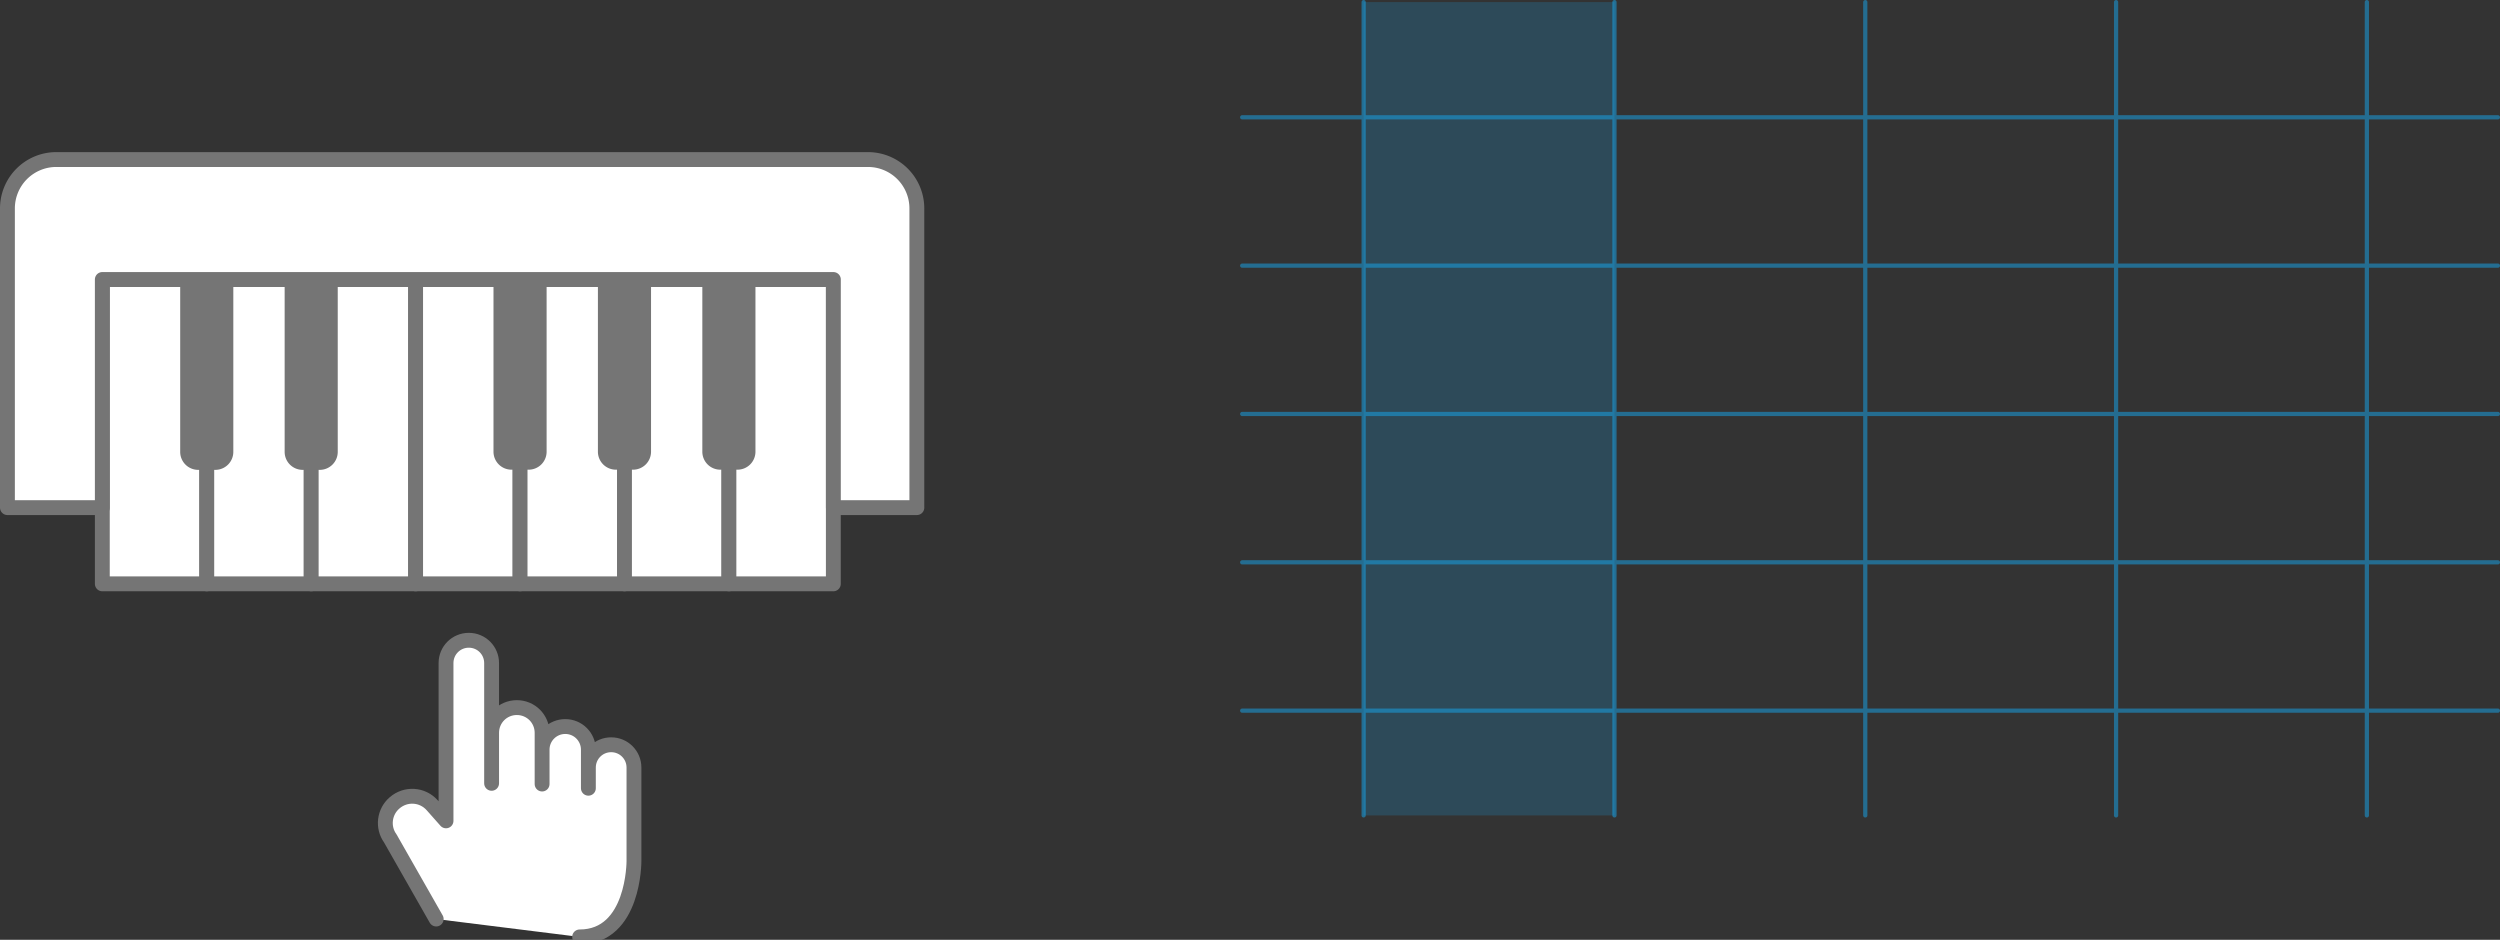 <svg
  xmlns="http://www.w3.org/2000/svg"
  viewBox="0 0 712.98 268.02"
  style="transform-box: fill-box; overflow: visible; transform-origin: 50% 50%;">
  <rect x="0" y="0" width="712.98" height="268.02" fill="#333333" stroke="none"/>
  <style>

    .hand {
      animation: handMove 3s linear forwards infinite;
      transform-box: fill-box;
    }

    .box {
      opacity: 0;
    }

    .key {
      fill: #fff;
    }

    .key.red {
      animation: keyRed 3s linear forwards infinite;
    }

    .key.orange {
      animation: keyOrange 3s linear forwards infinite;
    }

    .key.yellow {
      animation: keyYellow 3s linear forwards infinite;
    }

    .box.red {
      animation: redBoxAppear 3s linear forwards infinite;
    }

    .box.orange {
      animation: orangeBoxAppear 3s linear forwards infinite;
    }

    .box.yellow {
      animation: yellowBoxAppear 3s linear forwards infinite;
    }

    .guide {
      animation: guideSlide 3s linear forwards infinite;
      transform-box: fill-box;
      transform: translate3d(0, 0, 0);
      -webkit-transform: translate3d(0, 0, 0);
    }

    @keyframes guideSlide {
      0% {
        transform: translate3d(0, 0, 0);
        -webkit-transform: translate3d(0, 0, 0);
      }

      20% {
        transform: translate3d(0, 0, 0);
        -webkit-transform: translate3d(0, 0, 0);
      }

      20.5% {
        transform: translate3d(200%, 0, 0);
        -webkit-transform: translate3d(100%, 0, 0);
      }

      35% {
        transform: translate3d(200%, 0, 0);
        -webkit-transform: translate3d(100%, 0, 0);
      }

      35.5% {
        transform: translate3d(200%, 0, 0);
        -webkit-transform: translate3d(200%, 0, 0);
      }

      51% {
        transform: translate3d(200%, 0, 0);
        -webkit-transform: translate3d(200%, 0, 0);
      }

      51.5% {
        transform: translate3d(300%, 0, 0);
        -webkit-transform: translate3d(300%, 0, 0);
      }

      99.5% {
        transform: translate3d(300%, 0, 0);
        -webkit-transform: translate3d(300%, 0, 0);
      }

      100% {
        transform: translate3d(0, 0, 0);
        -webkit-transform: translate3d(0, 0, 0);
      }
    }

    @keyframes redBoxAppear {
      0% {
        opacity: 0;
      }

      20% {
        opacity: 0;
      }

      21% {
        opacity: 1;
      }

      99% {
        opacity: 1;
      }

      100% {
        opacity: 0;
      }
    }

    @keyframes orangeBoxAppear {
      0% {
        opacity: 0;
      }

      35% {
        opacity: 0;
      }

      36% {
        opacity: 1;
      }

      99% {
        opacity: 1;
      }

      100% {
        opacity: 0;
      }
    }

    @keyframes yellowBoxAppear {
      0% {
        opacity: 0;
      }

      50% {
        opacity: 0;
      }

      51% {
        opacity: 1;
      }

      99% {
        opacity: 1;
      }

      100% {
        opacity: 0;
      }
    }

    @keyframes keyRed {
      0% {
        height: 86.8px;
        fill: #fff;
      }

      20% {
        height: 86.8px;
        fill: #fff;
      }

      21% {
        height: 75px;
        fill: #e33059;
      }

      27% {
        height: 75px;
        fill: #e33059;
      }

      28% {
        height: 86.8px;
        fill: #fff;
      }

      100% {
        height: 86.8px;
        fill: #fff;
      }
    }

    @keyframes keyOrange {
      0% {
        height: 86.8px;
        fill: #fff;
      }

      35% {
        height: 86.8px;
        fill: #fff;
      }

      36% {
        height: 75px;
        fill: #f7943d;
      }

      42% {
        height: 75px;
        fill: #f7943d;
      }

      43% {
        height: 86.8px;
        fill: #fff;
      }

      100% {
        height: 86.8px;
        fill: #fff;
      }
    }

    @keyframes keyYellow {
      0% {
        height: 86.8px;
        fill: #fff;
      }

      51% {
        height: 86.8px;
        fill: #fff;
      }

      52% {
        height: 75px;
        fill: #edd929;
      }

      59% {
        height: 75px;
        fill: #edd929;
      }

      62% {
        height: 86.8px;
        fill: #fff;
      }

      100% {
        height: 86.8px;
        fill: #fff;
      }
    }

    @keyframes handMove {
      0% {
        transform: translate3d(0, 0, 0);
        -webkit-transform: translate3d(0, 0, 0);
      }

      10% {
        transform: translate3d(0, 0, 0);
        -webkit-transform: translate3d(0, 0, 0);
      }

      21% {
        transform: translate3d(-123%, -50%, 0);
        -webkit-transform: translate3d(-123%, -50%, 0);
      }

      26% {
        transform: translate3d(-125%, -50%, 0);
        -webkit-transform: translate3d(-123%, -50%, 0);
      }

      30% {
        transform: translate3d(-100%, -20%, 0);
        -webkit-transform: translate3d(-100%, -20%, 0);
      }

      36% {
        transform: translate3d(-80%, -50%, 0);
        -webkit-transform: translate3d(-80%, -50%, 0);
      }

      41% {
        transform: translate3d(-80%, -50%, 0);
        -webkit-transform: translate3d(-80%, -50%, 0);
      }

      47% {
        transform: translate3d(-65%, -20%, 0);
        -webkit-transform: translate3d(-65%, -20%, 0);
      }

      54% {
        transform: translate3d(-40%, -50%, 0);
        -webkit-transform: translate3d(-40%, -50%, 0);
      }

      64% {
        transform: translate3d(-40%, -50%, 0);
        -webkit-transform: translate3d(-40%, -50%, 0);
      }

      85% {
        transform: translate3d(0, 0, 0);
        -webkit-transform: translate3d(0, 0, 0);
      }

      100% {
        transform: translate3d(0, 0, 0);
        -webkit-transform: translate3d(0, 0, 0);
      }
    }

  </style>
  <g class="boxes">
    <rect class="guide" x="388.9" y="0.6" width="71.53" height="231.95" style="fill:#16a8f0;opacity:0.2"/>
    <rect class="box red" x="388.9" y="160.37" width="71.53" height="42.24" transform="translate(849.32 362.97) rotate(180)" style="fill:#e33059"/>
    <rect class="box orange" x="460.43" y="118.06" width="71.53" height="42.24" transform="translate(992.38 278.36) rotate(180)" style="fill:#f7943d"/>
    <rect class="box yellow" x="531.96" y="75.76" width="71.53" height="42.24" transform="translate(1135.44 193.75) rotate(180)" style="fill:#edd929"/>
  </g>
  <g
    class="grid"
    style="opacity:0.5">
    <line x1="388.9" y1="232.55" x2="388.9" y2="0.6" style="fill:none;stroke:#16a8f0;stroke-linecap:round;stroke-linejoin:round;stroke-width:1.2px"/>
    <line x1="354.26" y1="33.45" x2="712.38" y2="33.45" style="fill:none;stroke:#16a8f0;stroke-linecap:round;stroke-linejoin:round;stroke-width:1.2px"/>
    <line x1="354.26" y1="75.76" x2="712.38" y2="75.76" style="fill:none;stroke:#16a8f0;stroke-linecap:round;stroke-linejoin:round;stroke-width:1.2px"/>
    <line x1="354.26" y1="118.06" x2="712.38" y2="118.06" style="fill:none;stroke:#16a8f0;stroke-linecap:round;stroke-linejoin:round;stroke-width:1.2px"/>
    <line x1="354.26" y1="160.37" x2="712.38" y2="160.37" style="fill:none;stroke:#16a8f0;stroke-linecap:round;stroke-linejoin:round;stroke-width:1.2px"/>
    <line x1="531.96" y1="232.55" x2="531.96" y2="0.6" style="fill:none;stroke:#16a8f0;stroke-linecap:round;stroke-linejoin:round;stroke-width:1.2px"/>
    <line x1="675.01" y1="232.55" x2="675.01" y2="0.6" style="fill:none;stroke:#16a8f0;stroke-linecap:round;stroke-linejoin:round;stroke-width:1.2px"/>
    <line x1="460.43" y1="232.55" x2="460.43" y2="0.6" style="fill:none;stroke:#16a8f0;stroke-linecap:round;stroke-linejoin:round;stroke-width:1.2px"/>
    <line x1="603.49" y1="232.55" x2="603.49" y2="0.6" style="fill:none;stroke:#16a8f0;stroke-linecap:round;stroke-linejoin:round;stroke-width:1.2px"/>
    <line x1="354.26" y1="202.67" x2="712.38" y2="202.67" style="fill:none;stroke:#16a8f0;stroke-linecap:round;stroke-linejoin:round;stroke-width:1.2px"/>
  </g>
  <rect class="key red" x="29.18" y="79.71" width="29.78" height="86.8" style="fill:#fff;stroke:#757575;stroke-linecap:round;stroke-linejoin:round;stroke-width:4.237px"/>
  <rect class="key orange" x="58.97" y="79.71" width="29.78" height="86.8" style="fill:#fff;stroke:#757575;stroke-linecap:round;stroke-linejoin:round;stroke-width:4.237px"/>
  <rect class="key yellow" x="88.75" y="79.71" width="29.78" height="86.8" style="fill:#fff;stroke:#757575;stroke-linecap:round;stroke-linejoin:round;stroke-width:4.237px"/>
  <rect x="118.53" y="79.71" width="29.78" height="86.8" style="fill:#fff;stroke:#757575;stroke-linecap:round;stroke-linejoin:round;stroke-width:4.237px"/>
  <rect x="148.32" y="79.71" width="29.78" height="86.8" style="fill:#fff;stroke:#757575;stroke-linecap:round;stroke-linejoin:round;stroke-width:4.237px"/>
  <rect x="178.1" y="79.71" width="29.78" height="86.8" style="fill:#fff;stroke:#757575;stroke-linecap:round;stroke-linejoin:round;stroke-width:4.237px"/>
  <rect x="207.88" y="79.71" width="29.78" height="86.8" style="fill:#fff;stroke:#757575;stroke-linecap:round;stroke-linejoin:round;stroke-width:4.237px"/>
  <path d="M261.48,144.77H237.67V79.71H29.18v65.06H2.12V59.5a13.94,13.94,0,0,1,14-14H247.54a13.94,13.94,0,0,1,13.94,14Z" style="fill:#fff;stroke:#757575;stroke-linecap:round;stroke-linejoin:round;stroke-width:4.237px"/>
  <path d="M51.4,79.71H66.54a0,0,0,0,1,0,0v49.11A5.13,5.13,0,0,1,61.41,134H56.52a5.13,5.13,0,0,1-5.13-5.13V79.71a0,0,0,0,1,0,0Z" style="fill:#757575"/>
  <path d="M81.18,79.71H96.32a0,0,0,0,1,0,0v49.11A5.13,5.13,0,0,1,91.19,134H86.31a5.13,5.13,0,0,1-5.13-5.13V79.71A0,0,0,0,1,81.18,79.71Z" style="fill:#757575"/>
  <path d="M140.75,79.71h15.14a0,0,0,0,1,0,0v49.11a5.13,5.13,0,0,1-5.13,5.13h-4.89a5.13,5.13,0,0,1-5.13-5.13V79.71A0,0,0,0,1,140.75,79.71Z" style="fill:#757575"/>
  <path d="M170.53,79.71h15.14a0,0,0,0,1,0,0v49.11a5.13,5.13,0,0,1-5.13,5.13h-4.89a5.13,5.13,0,0,1-5.13-5.13V79.71A0,0,0,0,1,170.53,79.71Z" style="fill:#757575"/>
  <path d="M200.31,79.71h15.14a0,0,0,0,1,0,0v49.11a5.13,5.13,0,0,1-5.13,5.13h-4.89a5.13,5.13,0,0,1-5.13-5.13V79.71A0,0,0,0,1,200.31,79.71Z" style="fill:#757575"/>
  <path
    class="hand"
    d="M124.4,262.1l-13.1-23c-2.3-3.2-1.7-7.6,1.2-10.1l0,0c3.2-2.8,8-2.5,10.8,0.7l3.9,4.4v-45
  		c0-3.6,2.9-6.5,6.5-6.5l0,0c3.6,0,6.5,2.9,6.5,6.5v34.3v-14.4c0-4,3.2-7.2,7.2-7.2h0c4,0,7.2,3.2,7.2,7.2v14.6v-9.8
  		c0-3.7,3-6.6,6.6-6.6h0c3.7,0,6.6,3,6.6,6.6v11v-5.9c0-3.6,2.9-6.5,6.5-6.5h0c3.6,0,6.5,2.9,6.5,6.5v26.7c0,0,0.1,21.6-15.5,21.6"
    style="fill:#fff;stroke:#757575;stroke-linecap:round;stroke-linejoin:round;stroke-width:4.237px"/>
</svg>
